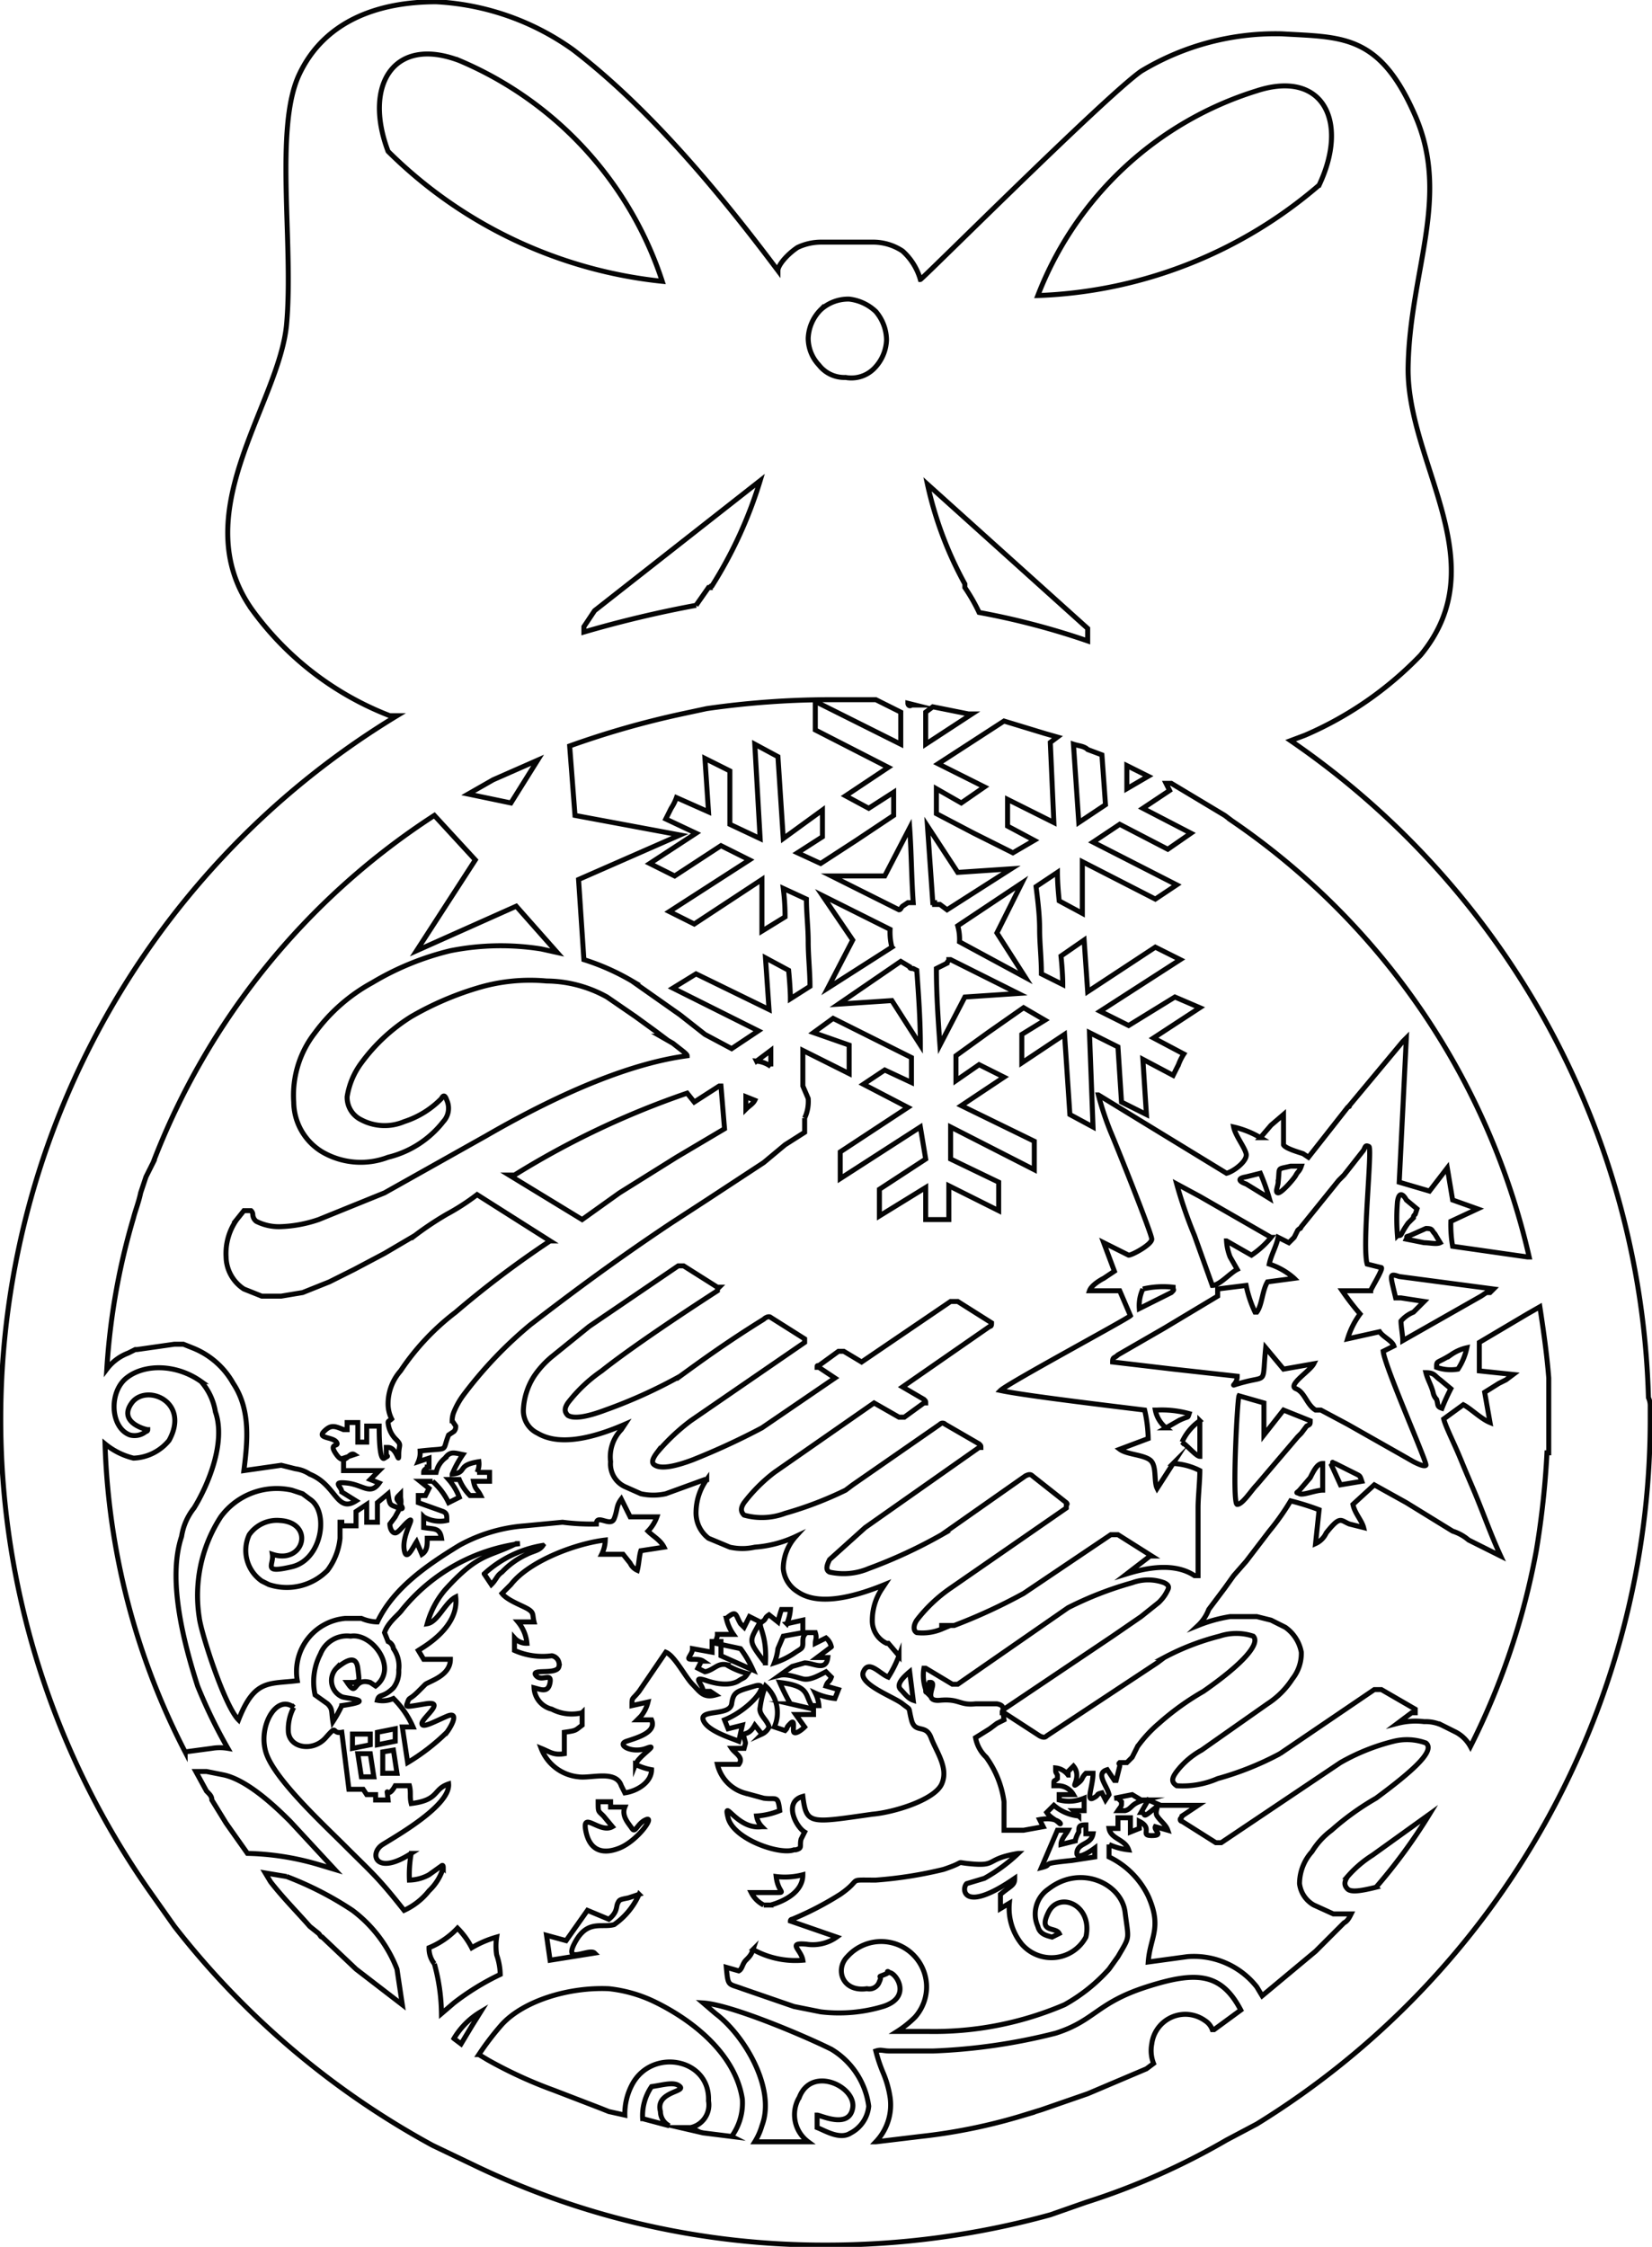 <svg xmlns="http://www.w3.org/2000/svg" viewBox="0 0 92.8 126.2"><defs><style>.a{fill:none;stroke:#000001;stroke-miterlimit:10;stroke-width:0.28px;fill-rule:evenodd;opacity:0.98;}</style></defs><title>Autumn</title><path class="a" d="M92.6,78.5A46.3,46.3,0,0,0,72.5,41.6l.8-.3h0a19.9,19.9,0,0,0,6.5-4.5c4.3-5.2-.8-10.8-.7-16.2s2.4-9.5.4-14.1S75.4,2.1,72,1.9A14.6,14.6,0,0,0,64.1,4c-2,1.4-12.3,11.7-12.4,11.7a3.4,3.4,0,0,0-1-1.6,3,3,0,0,0-1.6-.5h-3a3.1,3.1,0,0,0-1.3.3c-.6.4-1.1,1-1.1,1.3-3.3-4.4-7.2-9.1-11.5-12.4A14.5,14.5,0,0,0,24.5.1c-3.3,0-6.3,1.1-7.7,4.1s-.3,9.5-.7,14-5.8,10.7-1.9,16.1a17.2,17.2,0,0,0,7.7,5.9h.4A46.2,46.2,0,0,0,8.6,106.5l1.2,1.7a46.6,46.6,0,0,0,14.5,12.3l2.3,1.1a45.3,45.3,0,0,0,19.8,4.5A47.3,47.3,0,0,0,59,124.4l2-.7a39.6,39.6,0,0,0,7.9-3.5l1.7-.9A46.5,46.5,0,0,0,92.7,79.8V79A1.1,1.1,0,0,0,92.6,78.5ZM70.6,5.1c3.7-1.2,5.2,1.7,3.5,5.3a25.6,25.6,0,0,1-15.8,6.2A19.3,19.3,0,0,1,70.6,5.1ZM64.5,43.6l-1.2.7V43l.4.2Zm-2.4,1.6-1.5,1-.3-4.4c.3.1.6.1.8.3l.8.3Zm-1-9.9V36a42.1,42.1,0,0,0-6.1-1.6,10,10,0,0,0-.8-1.4v-.2a20.9,20.9,0,0,1-2.1-5.6ZM59.2,46.2l-2.6-1.3v1.5l1.5.8-1.2.7-2.2-1.1-2.1-1.1V44.3l1.4.8,1.3-.9-2.6-1.3,3.7-2.4,2.3.7.7.2-.4.3Zm-6,7.9c0-.1.1-.1.1-.2h.1l3.8,1.9-3,.2-1.4,2.7c-.1-1.4-.2-2.9-.2-4.3Zm-.7-3.4h-.1l-.3-4.3L53.8,49l3-.2-3.6,2.3-.4-.3h-.3Zm1.4,2.2a2.8,2.8,0,0,0-.1-.9l3.6-2.4L56,52.4l1.6,2.5ZM52.4,39.7l2,.4h.2L52,41.8V40ZM52,65.1l-2.6,1.7v1.5l2.6-1.6v1.8h1.3V66.6L56.1,68V66.4l-2.7-1.3V63.3l4.7,2.4V64.1l-4.1-2,2.4-1.6-1.4-.7-1.3.9V59.3L55.5,58l2-1.4,1.2.7-1.3.8v1.6l2.4-1.6.3,4.5,1.3.7L61.2,58l1.6.8.2,3.1,1.4.7-.2-3.1,1.7.9.3-.6a3,3,0,0,1,.3-.6l-1.7-.9,2.6-1.7L66,56l-2.6,1.6-1.6-.8,4.5-2.9-1.4-.7-3.8,2.5-.2-2.9-1.3.9s.1.9.1,1.6l-1.2-.6c0-.9-.1-1.7-.1-2.5s-.1-1.6-.2-2.4l1.2-.8c0,.7.1,1.6.1,1.6l1.3.7V48.4l4.1,2.1,1.2-.8-4.7-2.4,1.5-1,2.7,1.4,1.3-.9-2.7-1.4,1.5-1-.2-.4h.3l1.5.9,1.5.9.4.3A40.6,40.6,0,0,1,85.9,70.6h-.1L81.6,70a7.1,7.1,0,0,1-.1-1.4l1.5-.7-1.4-.5-.3-1.8-1,1.3-1.7-.5.4-8.1-.2.2-3,3.6c0,.1,0,0-.1.1h0L73.5,65l-.3-.2c-.3-.1-1-.3-1.1-.5V62.6l-.7.6-.6.7a5.2,5.2,0,0,0-1.5-.6c.1.5.6,1.1.7,1.5s-.7,1-1.1,1.1l-1.8-1.1-5.4-3.3a17.2,17.2,0,0,0,.7,2.1c.3.7,2.3,5.7,2.3,6s-1.1.9-1.3.9L62,69.8l.6,1.6-.6.4c-.2.1-.7.4-.8.7h1.7l.6,1.4c-.2.2-6.9,3.8-7.3,4.2,1.4.3,6.5.9,8.1,1.1a7.8,7.8,0,0,1,.2,1.6l-1.6.6c.4.3,1.3.3,1.7.6s.2,1.2.4,1.6l.9-1.4a3.7,3.7,0,0,1,1.5.4c0,.6-.1,1.5-.1,2.1v3.8h-.2c-.9-.6-2.2-.6-3.8-.1l1.3-1h.1l-1.9-1.2h-.4l-4.9,3.3a31.2,31.2,0,0,1-3.9,1.8h-.7v.2a2.8,2.8,0,0,1-1.4.2c-.2-.1-.2-.4,0-.7a8.4,8.4,0,0,1,1.9-1.8l6.5-4.5v-.2c.1,0,0-.1,0-.1L58,82.9c-.1-.1-.2-.1-.4,0l-4.7,3.3a27.7,27.7,0,0,1-4.1,1.9,3.6,3.6,0,0,1-2.2.2c-.2-.1-.2-.3,0-.7l2-1.8L55,81.3h.1c0-.1,0-.1-.1-.2l-1.9-1.1a.2.2,0,0,0-.3,0l-4.9,3.4-.4.3A20.5,20.5,0,0,1,44.1,85a3.7,3.7,0,0,1-2.3.1c-.2-.2-.2-.4,0-.7a9,9,0,0,1,1.7-1.7l5.6-3.9,1.4.8h.3l1.1-.8H52c0-.1,0-.1-.1-.2l-1.2-.7,4.9-3.4c.1,0,.1-.1.1-.2h0l-1.9-1.2h-.4l-5,3.4-1-.6h-.3l-1.1.8c-.1,0-.1,0-.1.1H46l.9.6-4.1,2.8A39.6,39.6,0,0,1,38.9,82q-1.6.6-2.1.3c-.2-.1-.2-.3.1-.7a11.4,11.4,0,0,1,1.9-1.8l6.4-4.4v-.2h0l-1.9-1.2c-.1-.1-.3,0-.4.1-2.1,1.3-3.6,2.4-4.7,3.2a28.1,28.1,0,0,1-4.2,1.9q-1.6.6-2.1.3c-.2-.2-.2-.4,0-.7a8.4,8.4,0,0,1,1.9-1.8c1-.8,3.1-2.3,6.5-4.5,0-.1,0-.1.1-.2h-.1l-1.9-1.2h-.3l-5,3.4-2.1,1.7a5.2,5.2,0,0,0-1,1.1,3.8,3.8,0,0,0-.6,1.9,1.4,1.4,0,0,0,.8,1.3c1,.6,2.6.5,4.9-.5l-.2.3a2.2,2.2,0,0,0-.6,1.8,1.4,1.4,0,0,0,.8,1.4l.9.4a3.2,3.2,0,0,0,1.4,0l2.2-.8h.1a3.2,3.2,0,0,0-.6,1.8,1.8,1.8,0,0,0,.7,1.5l1.2.5a3.2,3.2,0,0,0,1.4,0,6.5,6.5,0,0,0,2.3-.6h0a2.7,2.7,0,0,0-.7,1.8,1.7,1.7,0,0,0,.8,1.3c1,.7,2.7.5,4.9-.4l-.2.3A3.2,3.2,0,0,0,49,91a1.4,1.4,0,0,0,.8,1.3h.1l.6.7a6.7,6.7,0,0,1-.6,1.2c-.5-.2-1.1-1-1.4-.3s1.7,1.4,2.2,1.8.3.1.5.9.8.2,1.1,1,1,1.7.6,2.6-2.7,1.6-3.9,1.7c-3.5.5-3.7.6-3.9-1-1.1.3-.4,1.7.1,2l-.2.4c-.1.4.1.5-.3.6h-.1c-.8.3-3.4-.6-3.7-1.8s.5.7,1.9.5a1.1,1.1,0,0,1-.3-.6,4.2,4.2,0,0,0,1.3-.3c-.1-.9-.2-.6-.9-.7l-1.1-.3a2.2,2.2,0,0,1-1.5-1.6h1.2c.3-.4-.2-.6-.4-.9h.7c.1-.4.1-.2,0-.6s.2,0,.6-.7l.4.5a.8.8,0,0,0,.4-.4c-.1-.4-.6-.7-.5-1.1a5.3,5.3,0,0,1,.3-1.2,2,2,0,0,1,.5,2.3l.6.2c.2-.2,0-.1.3-.4s.1.4.2.5.4-.1.6-.3l-.5-.7h1V96l-1.3-.3a13.4,13.4,0,0,1-.6-1.2c1.7.2,1.4.7,1.8,1.3H46a1.9,1.9,0,0,0-.2-.7,3.5,3.5,0,0,0,1.1.3l.2-.5-.7-.2c.1-.3.2-.2.3-.5l-.3-.3c-.4.2-.9.5-1.3.4s-.9-.3-1.3-.2l.7-.5.7-.2c.5,0,1.2.5,1.3-.3h-.6l.8-.6a.9.9,0,0,0-.3-.5l-.6.3c0-.2.1-.3,0-.6h-.5c-.2.2-.2.3-.2.6s-.1.3-.4.5a4.5,4.5,0,0,1-1.2.6,3.1,3.1,0,0,0,.2-.8l.3-.7,1.1-.2v-.7l-.9.2a2.4,2.4,0,0,0,.2-.8h-.5a6.4,6.4,0,0,0-.2.7l-.5-.4c-.3.2-.1.2-.4.4s.3.6.2,2.3a.1.1,0,0,0-.1-.1h0c-.9-1.2-.8-1.1-.2-2.2l-.6-.3-.3.6-.2-.2c-.3-.5-.2-.8-.8-.3a2.5,2.5,0,0,0,.4.9h-.9c0,.2-.1.3-.1.5l1.4.3a6.3,6.3,0,0,1,.7,1.2L40.5,93v-.8H40v.6l-1.1-.2c0,.2-.1.3-.2.5s.5,0,.8.2h-.1l-.2.4.4.2c.5-.1.7-.5,1.2-.4A4.2,4.2,0,0,0,42,94c-.2.3-.2.2-.5.4s-.9.3-1.8,0-.2.2-.2.6h.4l.3.2c-.7.2-.9-.2-1.3-.6s-1-1.6-1.5-1.8L35.9,95c-.4.5-.4.3-.4.8l.9-.2a2,2,0,0,1-.4.8l-.2.2h.8c.3.7-.8,1-1.4,1.2s.3.7,1.1.4-.4.4-.6.9a3.2,3.2,0,0,0,.9.3c0,.7-.8,1.2-1.5,1.3l-.2-.4c-.3-.9-1.7-.4-2.4-.5a2.5,2.5,0,0,1-2.1-1.6c.5.2.7.4,1.3.3V97.3c.7-.1.6-.1,1-.4v-.7a2.4,2.4,0,0,1-1.7-.2,1.3,1.3,0,0,1-1-1.2c.4.1.8.3.9-.3s-.5,0-.8-.4,1.2,0,1.3-.5a.5.5,0,0,0-.4-.6,3.9,3.9,0,0,1-2.1-.3V92a.9.9,0,0,0,.7.3,2.2,2.2,0,0,0-.5-1.2h.9c-.1-.4,0-.5-.3-.7s-1.2-.5-1.5-.9l.5-.5c1-1.3,3.6-2.3,5.3-2.5a1.9,1.9,0,0,1-.2.8h1.2l.4.5a.8.8,0,0,0,.4.4c.1-.4.1-.8.2-1.1l1.3-.2c-.2-.4-.6-.6-.9-.9a2.2,2.2,0,0,0,.5-.8H35.4l-.5-1c-.3.4-.2.6-.4,1.1s-1-.3-1,.3h0a12.8,12.8,0,0,1-1.9-.1l-2.1.2a9,9,0,0,0-3.7,1.1c-1.8,1.1-3.7,2.4-4.6,4.3a2.4,2.4,0,0,1-.9-.2h-.9a3,3,0,0,0-2.7,3.5c-1.6.2-2.4-.1-3.3,2.2-.8-.8-2.1-4.9-2.2-5.7a8.1,8.1,0,0,1,1.2-5.7,3.9,3.9,0,0,1,4-1.5l.6.2.4.3c1.1.7.7,3.4-1,3.8s-1-.1-1.1-.7c1.8.6,2.4-1.8.4-1.9a1.9,1.9,0,0,0-1.7.8,2.1,2.1,0,0,0,.7,2.6l.4.2a3.2,3.2,0,0,0,3.3-.8,3.6,3.6,0,0,0,.7-1.8v-.9h.1v.2H20v-.8l.6-.4v1h.6V84.4l.6-.5c.1.7.1.6.6.8s-.1-.4-.1-.5,0-.1.2-.3v.2c.1.5-.1.7-.3,1.1l-.3.4c0,.2.1.5.3.5s.5-.5.8-.7-.4.8-.3,1.6.5-.1.7-.4l.3.7c.3-.2.3-.5.3-.9h.8c-.1-.6-.4-.5-1-.6v-.6a1.8,1.8,0,0,0,1.3.2c0-.3,0-.4-.2-.5l-1.4-.5v-.4h.4l.2-.4-.5-.4h.7a3.8,3.8,0,0,1,.9,1.2l.6-.3a3.3,3.3,0,0,0-.6-1h.6a2.8,2.8,0,0,0,.6.9h.6c-.2-.4-.3-.3-.4-.8h.9v-.5h-.7a1.1,1.1,0,0,0,.1-.6c-1.3.2-.6.6-1.5.7a6,6,0,0,1,.6-1.1c-.5-.1-.7-.2-1,.2a1.4,1.4,0,0,0-.5.8h-.7c0-.2.2-.2.2-.3h.1v-.5l-.6.2a1.3,1.3,0,0,0,.1-.6c1.7-.2,1.2.1,1.6-.9l.3-.2a.4.4,0,0,0,.1-.3l-.2-.3a1.3,1.3,0,0,1,.1-.5,4.4,4.4,0,0,1,.5-.9,23.1,23.1,0,0,1,3.8-4c1.7-1.3,4.3-3.3,7.9-5.7l2-1.3,3.2-2.1,1.2-1,1.1-.7v-.8a2.2,2.2,0,0,0,.2-1.1l-.3-.7v-2l2.6,1.3V58.7L45.7,58l1.1-.8L49,58.3l2.2,1.1v1.4l-1.5-.7-1.2.8,2.5,1.3-3.8,2.5v1.5l4.5-2.9ZM75,82.2l1.2.6c.2.1.2.1.3.4l-1.2.2-.5-1.1h0C75,82.1,74.7,82.1,75,82.2Zm.7-2.2-1.5-.8h-.3c-.5-.3-.6-1-1.1-1.2s.8-1,1-1.4l-1.7.3-1-1.2c-.2,2,.1,1.6-1.1,1.9s-.5.3-.5-.3l-1.8-.2-1.8-.2-3.4-.4c0-.3.1-.2.3-.4l2.6-1.5,1.5-.9,1.5-.9v-.4l1.6-.2a6.6,6.6,0,0,0,.5,1.5h.1c.3-.4.3-1.2.6-1.7l1.5-.2a3.9,3.9,0,0,0-1.4-.8c.1-.5.4-1,.5-1.5l.6.3.3-.3.2-.4c.2-.2.1,0,.2-.2l2.1-2.6.3-.3,1.1-1.4c.1-.2.1-.3.3-.2s-.4,5.6-.1,6.6l.8.2h0c.1.1-.6,1.2-.6,1.3H75.4a14.7,14.7,0,0,0,1,1.3,4.6,4.6,0,0,0-.7,1.4l1.8-.4c.2.3.7.5.8.8l-.6.3c.1.9,2.5,6.3,2.4,6.4s-.5-.1-.7-.2l-.7-.4ZM73,83.7l.6-.7c.2-.4.4-.8.7-.8v1.5c-.4,0-1.1.3-1.3.2S72.8,83.9,73,83.7Zm-.1-3-2.3,2.7c-.3.3-.8,1.1-1.1,1.1s0-5.9.1-6.1l1.4.4v1.8l1.1-1.4,1.5.6c0,.2,0,.2-.2.3l-.3.4Zm-5.5-.9v2c-.2,0-.7-.6-1-.8A2.9,2.9,0,0,1,67.4,79.8Zm-1.2,0-.7.4a1.7,1.7,0,0,1-.6-1H65a5.8,5.8,0,0,1,1.8.2C66.7,79.7,66.8,79.5,66.2,79.8Zm-2-7.4a5,5,0,0,1,1.7-.1c0,.2.1.1-.1.3l-1.8.9A2.2,2.2,0,0,1,64.2,72.4Zm7.2-2.9a5,5,0,0,1-1.1,1l-1.4-.8a2.9,2.9,0,0,0,.2.9l.4.7c-.4.2-1,.9-1.4.9l-1-2.8a25.2,25.2,0,0,1-1-2.9l1.3.7ZM70,66.1l.8-.2a12.1,12.1,0,0,1,.5,1.4L70,66.5C69.7,66.4,69.4,66.2,70,66.1Zm1.8.3c.1-.9-.1-.7.7-.9h.6c-.1.3-.2.3-.3.5S72,67,71.8,67,71.8,66.6,71.8,66.4Zm8.3,10.7c.5,0,.5.2.8.4l.6.5a11.7,11.7,0,0,0-.5,1.1c-.3-.1-.2-.2-.3-.5a.8.8,0,0,1-.2-.4C80.4,77.8,80.2,77.5,80.1,77.1Zm.6-.3c0-.4,0-.2.8-.7a2.5,2.5,0,0,1,.9-.4,3.5,3.5,0,0,1-.5,1.2A2.4,2.4,0,0,1,80.7,76.8Zm-1.9-1.5c0-.3-.1-.8-.1-1.1a1.8,1.8,0,0,1,.7-.5l.6-.6-1.3-.2h-.3c-.3-1.3-.4-1.4.2-1.2l5.3.7-.2.2h-.2l-.3.2Zm.4-5.9.9-.4c.4,0,.3.1.5.3l.3.5c-.2.1-.6,0-.9,0l-1-.2C79.1,69.4,78.9,69.5,79.2,69.4Zm.3-1.2c-.1.1-.1.1-.1.2l-.3.3c-.5.7-.3.7-.6.7a12,12,0,0,1,0-1.9c.1-.7.4-.3.5-.1l.6.5ZM62.8,101h-.2l1-.2.5.3h.2c-.8.2-.7.5-1.1.6h-.4c.2-.3.2-.2.2-.5Zm1.1-2.9-.3.6-.3.3h-.4c-.1.1,0,0,0,.2h0l-.2.8h-.1l-.4-.6c-.7.2,0,.9.1,1.4l-.2.3-.2-.4c-.4.1-.1.1-.5.3s0-.7,0-1.4H61c-.3.3-.1.3-.5.6s.3-.4-.2-1l-.3.3h0v.2a1,1,0,0,0-.7-.4c0,.3,0,.2.1.4v.2c-.2.2-.2,0-.2.4h.3a1,1,0,0,1,.8.5h-.8v.3a2.2,2.2,0,0,0,1.4-.1v.7h-.6l.3.3a2.5,2.5,0,0,1-1.4-.6l-.4.4c.2.3.5.4.7.6s0-.4-1.1-.2l.2.4-1.1.2H56.4v-1.6a5.5,5.5,0,0,0-1-2.5,2,2,0,0,1-.6-1.1l.8-.5.4-.3.4-.2c-.1-.6.1-.8-.4-.9H54.8c-.9.1-.9-.3-2-.2s0-1.1-.6-1a1.5,1.5,0,0,0-.1.6c-.1-.1-.1,0-.1-.2a2.5,2.5,0,0,1-.1-1.2H52l1.5.9h.3L60,90.3a19.6,19.6,0,0,1,3.6-1.4,2.6,2.6,0,0,1,1.8,0c.2.1.3.2.2.4s-.2.4-.5.7l-1,.8-1.6,1.1L56.4,96c-.1.1-.1.1-.1.2h.1l2,1.3c.2.1.3.1.4,0L65,93.4l.4-.3a13.8,13.8,0,0,1,3.1-1.2,3,3,0,0,1,1.9,0c.4.4-.5,1.5-2.8,3.1a14.9,14.9,0,0,0-2.5,1.8A7.4,7.4,0,0,0,63.9,98.1ZM47.6,109.9c-.7.7-.3,2,1.1,1.8a.6.6,0,0,0,.7-.4c.2-.4-.2-.2.3-.4s-.1-.2.3-.1,1.2,1.4-.4,1.9a8.6,8.6,0,0,1-3.5.3l-1.5-.3-2.9-1c-.8-.3-.8-.1-.9-1.2l.7.2c.2-.1.2-.4.4-.6s.3-.3.4-.6a4.9,4.9,0,0,0,2.8.6c-.1-.6-.9-1,.2-.9a2.3,2.3,0,0,0,1.7-.4l-2.6-.9a.1.1,0,0,1,.1-.1,17.7,17.7,0,0,0,2.7-1.4c1.3-.9.3-.8,2-.8A23.2,23.2,0,0,0,53,105c1.5-.5.4-.4,1.7-.3s.7-.3,2.5-.6a9.4,9.4,0,0,1-1.9,1.4l-1,.3c-.3.3-.2,1.7,2.7-.3,0,.4-.2.4-.8.9v.8l.5-.3a3.2,3.2,0,0,0,.7,2.3,2.2,2.2,0,0,0,3.6-.4c.4-1.8-1.5-2.6-2.1-1.4s.4.8.6,1.2l-.4.2c-.4-.1-.7-.2-.8-.6a1.7,1.7,0,0,1,.6-2.1c1.8-1.4,4.1-.3,4.3,1.3s.3,1.3-.4,2.5l-.5.7a9.6,9.6,0,0,1-2.5,2,18.6,18.6,0,0,1-7.7,1.5H50.4a5.8,5.8,0,0,0,1-.8A2.5,2.5,0,0,0,47.6,109.9Zm-4-4.5a4,4,0,0,0,1.5-.1c0,1-1.1,1.5-1.8,1.7h-.4a1.6,1.6,0,0,1-.7-.7h1.4C44.2,106.3,43.7,106.3,43.6,105.4Zm16.8-2a1.7,1.7,0,0,1,.2-.5c0-.3,0-.4.4-.4h0v.5h.4c-.1.6-.8.5-.9,1s.6.1,1-.2v.5l-1.3.2c-2,.2-.9.2-1.7.4l.9-2.1h.6c-.1.2-.4.5-.4.8Zm-9.1-7.9c-.3-.1-.5-.4-.7-.6s-.1-.5.5-1ZM40.9,97.1l.8-.2-.2.9c-.5-.2-1.8-.6-2-1.2s1.5-.2,1.6-.9.3-.7,1.3-1-.2,1.3-1.7,1.9Zm-7.5,12.6-2.5.4-.2-1.4,1.1.3,1.2-1.7,1.2.5c.5-.4.4-.7.5-.9s.1-.2.6-.3l.6-.2a4.1,4.1,0,0,1-1.4,1.7c-.7.2-1.5-.3-2.2,1S33.1,109.4,33.4,109.7Zm1.4-5.9c-1,.4-1.7.1-1.9-1s.8.2,1.5-.2l-.5-.6c-.3-.3-.3-.2-.3-.8h.7v.3h.8c-.2.5.2.9.4,1.2s.3-.3.8-.5S35.8,103.4,34.8,103.8ZM25.6,89.7c.2,1.7-1.8,2.8-2.1,3l.3.5h1.5c0,.9-1.1,1.2-1.4,1.4l-.4.4c-.5.5-.5.3-.6.6s-.2.3,1,.1-.2.8-.2,1.1.7-.1,1.4-.4.3.5,0,.9a11.8,11.8,0,0,1-2.2,1.7L22.6,97h.6a5.1,5.1,0,0,0-1.1-1.6,1.5,1.5,0,0,1-.9.1c.1-.4.3-.1.9-.7a1.5,1.5,0,0,0,.3-1,1.7,1.7,0,0,0-.3-1.2.5.5,0,0,0-.3-.4l-.2-.5c.2-.6.8-1,1-1.3a10.3,10.3,0,0,1,6.6-3.7H29c-1.6.8-2.1.5-4,2.6a5,5,0,0,0-1,1.9C24.6,91.1,25,90,25.6,89.7Zm-4.8,8.8.2,1.3h-.7l-.2-1.3Zm-1-.3v-.8h1V98Zm1-3.7c-1-.3-.7.9-1.3,0h.4c.3-.1.3,0,.2-.8s-.7-.4-1.2,0a1,1,0,0,0,.3,1.6c.2.1,2.1.2,0,.5a7.3,7.3,0,0,1-.5.9c-.1-.6,0-.7-.3-1l-.7-.5a3.4,3.4,0,0,1,.3-2.3,1.6,1.6,0,0,1,1.7-1c1.2-.2,2.7,1.8,1.4,2.8Zm1.3,3.8.2,1.3h-.8V98.4Zm-.9-.3v-.7l1-.2v.7Zm9.3-11.2c-.2.3-.5.3-.9.5a4.5,4.5,0,0,0-1.4,1c-.3.2-.3.4-.6.7l-.4-.6A6.4,6.4,0,0,1,30.5,86.8Zm2.2-18.3L28.6,66h.3a47.5,47.5,0,0,1,9.7-4.6l.4.5,1.4-.9h.1l.2,2.4L38,65l-3.2,2Zm9.2-6.9.5.2c-.1.2-.3.3-.5.5Zm.6-2,.8-.6v.9A1.6,1.6,0,0,0,42.5,59.6Zm7.6-6.4-3.6,2.3,1.4-2.7-1.7-2.5L50,52.2A3.4,3.4,0,0,0,50.1,53.2Zm1.4,1.3c.1,1.4.2,2.8.2,4.2l-1.6-2.5-3,.2L50.6,54l.5.3c0,.1.1.1.2.1Zm-.1-14.9h-.2c-.1.1-.2,0-.2-.1Zm-.3,6.9c.1,1.4.1,2.8.2,4.2H51l-.3.2c-.1.1-.1.2-.2.2l-3.8-1.9h3Zm-5-29.1a2.3,2.3,0,0,1,1.6-.6,2.6,2.6,0,0,1,1.5.7,2.5,2.5,0,0,1,.6,1.6,2.4,2.4,0,0,1-.7,1.6,1.8,1.8,0,0,1-1.6.5,1.8,1.8,0,0,1-1.5-.7,2.2,2.2,0,0,1-.6-1.5A2.4,2.4,0,0,1,46.1,17.4Zm.3,21.9h2.8l1.4.7v1.8l-4.8-2.4V41l4.1,2.1-2.4,1.6,1.3.7,1.4-.9v1.3l-2.1,1.4-2,1.3-1.3-.6,1.4-.9V45.5L44,47.1l-.3-4.6-1.3-.7.3,5.3L41,46.3v-3l-1.4-.7.2,3L38,44.8a2.8,2.8,0,0,1-.3.6l-.3.6,1.7.8-2.6,1.7,1.4.7,2.6-1.7,1.6.8-4.5,2.9,1.4.7,3.8-2.5v2.9l1.3-.8a12.6,12.6,0,0,0-.1-1.6l1.3.6c0,.8.1,1.6.1,2.4s.1,1.7.1,2.5l-1.1.7c0-.6-.1-1.6-.1-1.6L43,53.8l.2,2.9-4.1-2-1.3.8,4.8,2.4-1.5,1-1.5-.8L38.2,57l-2.7-1.9a13.1,13.1,0,0,0-2.7-1.2l-.3-4.5,5.7-2.5-5.9-1.1L32,41.9a49.7,49.7,0,0,1,6.3-1.8l1.4-.3A49.1,49.1,0,0,1,46.4,39.3ZM40,32.9a.1.1,0,0,0-.1.1h-.1l-.7,1a64.2,64.2,0,0,0-6.3,1.5v-.3l.6-.9L42.7,27A24.3,24.3,0,0,1,40,32.9ZM21.8,8.5c-1.4-3.7.3-6.5,4-5.1A20.3,20.3,0,0,1,37.2,15.8,25.6,25.6,0,0,1,21.8,8.5Zm8.4,34.2-1.5,2.4-2.4-.5,1.4-.8ZM7.5,68.4c.1-.4.3-.9.4-1.4l.3-.9.4-.8A40.5,40.5,0,0,1,24.4,45.8l2.3,2.5-3.3,5.1L29,50.9l2.3,2.6-.9-.2a14.5,14.5,0,0,0-5.1.1,15.7,15.7,0,0,0-4.4,1.8A9.8,9.8,0,0,0,17.7,58a5.7,5.7,0,0,0-1.2,3.9,3.3,3.3,0,0,0,1.6,2.8,4.3,4.3,0,0,0,3.7.3,5.6,5.6,0,0,0,3.1-2,1.1,1.1,0,0,0,.2-1.2c-.1-.3-.2-.3-.3-.1A5.1,5.1,0,0,1,22.7,63a2.8,2.8,0,0,1-2.4-.1,1.4,1.4,0,0,1-.8-1.3,4.3,4.3,0,0,1,.8-1.9,10.1,10.1,0,0,1,2.8-2.6,17.3,17.3,0,0,1,3.7-1.6,10.2,10.2,0,0,1,3.9-.4,7.1,7.1,0,0,1,3.4.9l1.6,1.1,1.1.8.4.3h-.1l.7.4h0c.5.4.8.6.8.7-3,.4-6.8,1.9-11.3,4.5L21.6,67l-3.7,1.5a7.3,7.3,0,0,1-2.2.4,2.8,2.8,0,0,1-1.3-.3.5.5,0,0,1-.2-.4.3.3,0,0,0-.1-.2h-.4l-.4.5a3.3,3.3,0,0,0-.6,2.1,2.2,2.2,0,0,0,1,1.8l1,.4h1.1l1.2-.2,1.5-.6,1.4-.7,1.7-.9,1.7-1a17.8,17.8,0,0,1,1.8-1.2,12.7,12.7,0,0,0,1.7-1.1l4.1,2.6a54.8,54.8,0,0,0-5.3,4A13.7,13.7,0,0,0,22.5,77a2.8,2.8,0,0,0-.7,1.9,1.9,1.9,0,0,0,.2.8c-.1.1-.2.1-.2.2a1.5,1.5,0,0,0,.4.9c.4.4.2.3.2.9s-.1-.4-.6-.4h-.1v.3c0,.3.2.1-.1.3s-.3-1.4-.3-1.8h-.7v.9h-.5V79.9h-.6v.4h-.2c-.5-.2-.7-.3-1.1.1s.5.3.7.6-.5,0,0,.7.7-.2,1,0l-.6.2v.7h2l-.2.2h0l-.3.3.5.2c-.5.7-.9.1-1.8,0s-.3.2-.3.5l.8.5c-1.1.7-1.1-.9-2.6-1.5a1.9,1.9,0,0,0-.8-.3l-.8-.2-2.1.3c.2-1.6.4-3.4-.6-4.9a4.5,4.5,0,0,0-2.3-2l-.5-.2H9.8l-2.1.3H7.6l-.4.2a2.7,2.7,0,0,0-1.2.9A38,38,0,0,1,7.5,68.4ZM5.9,81.1a4,4,0,0,0,1.6.8,2.7,2.7,0,0,0,2-1c1.2-2.2-1.3-3.2-2.1-2.1s.8,1.5.9,1.5a.1.1,0,0,1-.1.1,1,1,0,0,1-.9.2c-1.1-.4-1.2-2.4-.2-3.2s2.8-.8,4.2.2a3.4,3.4,0,0,1,.8,1.7c.6,1.7-.4,4.1-1.2,5.4a3.4,3.4,0,0,0-.7,1.6c-.8,2.4.1,5.9.9,8.4a28.7,28.7,0,0,0,1.7,3.5,2.7,2.7,0,0,0-.9,0l-1.5.2A40.4,40.4,0,0,1,5.9,81.1Zm6.8,21.3-.8-1.3c0-.2-.1-.3-.3-.5L11,99.5h.6l1,.2c1.3.3,2.8,1.7,3.7,2.6l2.5,2.7-1-.3a15.2,15.2,0,0,0-3.9-.6Zm7.3,8.2-1.9-1.8c-.1,0-.1-.1-.2-.2l-.5-.4c-.7-.8-1.5-1.6-2.2-2.5l-.3-.5,1.2.2a18.6,18.6,0,0,1,3.7,1.9,7.5,7.5,0,0,1,2.5,3.3l.3,2Zm-.6-6.9c-1.2-1.2-3.8-3.6-4.4-5.1s.5-3.5,1.5-2.7a2.6,2.6,0,0,0-.3,1.4c.1.9,1.4,1.1,2.1.3s.3-.2.9-.3l.4,3.2h.8l.2.3h.5v.3h.7c-.1-1-.1.1.4-.8h.8c.1.4,0,.6.1,1,1.6-.2,1.2-.8,2.1-1.1.1,1.2-2.9,2.9-3.7,3.4s-.4,1.8,1.6.5a6.6,6.6,0,0,0-.1,1.5,2.4,2.4,0,0,0,1.1-.3l.7-.5s.1-.1.1.1h0a2.9,2.9,0,0,1-.8,1.3,3.8,3.8,0,0,1-1.4,1.1C21.2,105.4,20.9,105.2,19.4,103.7Zm5,6.6a1.4,1.4,0,0,1-.3-.9,4.6,4.6,0,0,0,1.6-1.1,4.4,4.4,0,0,1,.8,1.1,5.9,5.9,0,0,1,1.4-.6,3.3,3.3,0,0,0,0,1,3.6,3.6,0,0,1,.2,1.1,14.1,14.1,0,0,0-2.6,1.6l-.7.6A11,11,0,0,0,24.4,110.3Zm2.1,3.5-.6,1-.4-.3A4.3,4.3,0,0,1,27,113Zm9.6,5.2a2.9,2.9,0,0,1,.5-1.8c.7-.1,1.3-.3,1.6,0s-1.4.3-1.1,1.4a.9.9,0,0,0,.5.8Zm5,1-1.6-.2-1.3-.3h.6a1.3,1.3,0,0,0,1-1.5c.1-2.4-3.2-3-4.3-.9a3.5,3.5,0,0,0-.4,1.7l-.9-.2h0l-.5-.2-2.6-1a24.8,24.8,0,0,1-3.7-1.7l-.5-.3a15.5,15.5,0,0,1,1.3-1.7c1.2-1.3,3.7-2.1,6-2a7.8,7.8,0,0,1,2.5.7c2.1,1,4.6,2.9,5,5.5A3.2,3.2,0,0,1,41.1,120Zm6.7-.2c-.6.4-1.4-.1-1.9-.3v-.7c.2,0,1.8.8,2-.4s-2.3-2.4-3-.6a1.9,1.9,0,0,0,.5,2.5H42.4a3.6,3.6,0,0,0,.4-.9c.8-2.1-1-5.1-2.6-6.3l-.7-.6c1.6.1,5.8,1.9,7.2,2.6a4.4,4.4,0,0,1,2.1,3.2A1.9,1.9,0,0,1,47.8,119.8ZM68.2,114h-.1a1,1,0,0,0-.4-.5,1.9,1.9,0,0,0-3,1.3,2,2,0,0,0,.1,1.1l-.4.3-3.3,1.4-2.6.9-1.3.4a31.5,31.5,0,0,1-5.5,1.1l-2.5.3a3,3,0,0,0,.8-2.5,5.7,5.7,0,0,0-.4-1.4,8.4,8.4,0,0,1-.4-1.2c.3-.1.4,0,.8,0h2.4a32.8,32.8,0,0,0,6.9-1c2.2-.7,2.3-1.7,5.1-2.6s4.2-.8,5.3,1.3h0Zm7.3-6-1.6,1.6-3,2.5-.3-.5a4.5,4.5,0,0,0-3.9-1.7l-2.2.3c.1-1.4.8-1.9,0-3.7a4.7,4.7,0,0,0-2.2-2.2v-.7a3.5,3.5,0,0,0,1.1.3c-.2-.6-1-.6-1.1-1.2h.5v-.6h.7v.8l.5-.2h0v-.4c.8.4,0,.8.7.8s.1-.3.2-.5l.7.2c-.1-.3-.4-.5-.6-.8s.3-.8-.3-.3-.3.1-.6.1l.4-.7.7.3h2.1l-.9.6c0,.1-.1.1-.1.2a.1.1,0,0,0,.1.1l1.9,1.2h.3L75.3,99a11.7,11.7,0,0,1,3-1.2,3.1,3.1,0,0,1,1.8.1c.5.4-.5,1.4-2.8,3.1a14.9,14.9,0,0,0-2.5,1.8,4.3,4.3,0,0,0-1.1,1.2,2.7,2.7,0,0,0-.7,1.8,1.6,1.6,0,0,0,.8,1.2l1.1.5h1C75.8,107.7,75.7,107.9,75.5,108Zm1.8-2c-.8.2-1.4.3-1.6.1s-.2-.4,0-.7a6.3,6.3,0,0,1,1.4-1.2l3.2-2.3A30.8,30.8,0,0,1,77.3,106Zm9.6-24.4h0a48.7,48.7,0,0,1-.6,5.5,40.8,40.8,0,0,1-3.7,11,2,2,0,0,0-.8-.8l-.8-.4a2.2,2.2,0,0,0-1-.2,4,4,0,0,0-1.5.1l.8-.6h.2v-.2l-1.9-1.1h-.4l-5.3,3.6a17,17,0,0,1-3.5,1.4,4.9,4.9,0,0,1-2.3.4c-.3-.2-.3-.4,0-.8a4.5,4.5,0,0,1,1.4-1.2l3.7-2.6a4.7,4.7,0,0,0,1.4-1.4,2.3,2.3,0,0,0,.5-1.5,2.2,2.2,0,0,0-.9-1.4l-.8-.4-.8-.2H69.1a8.3,8.3,0,0,0-1.8.5,2.4,2.4,0,0,0,.6-.9l.9-1.2h0l.5-.7.7-.8L71.3,86a13.6,13.6,0,0,0,1.2-1.7,14.2,14.2,0,0,1,1.6.5l-.2,1.9a1.2,1.2,0,0,0,.6-.6c.8-1,.8-.7,1.3-.5l.8.2c-.1-.4-.5-.8-.6-1.3l1.2-1.1,1.8,1L81.6,86a2.6,2.6,0,0,1,.9.5l1.8.9c-.6-1.3-1-2.5-1.6-3.9s-.5-1.2-.8-1.9-.7-1.5-.8-1.9l1.1-.8c.4.2,1,.8,1.5,1l-.3-1.7.8-.5.4-.2.4-.3L83.1,77V75.4l2.7-1.6.7-.4c.2,1.3.4,2.7.5,4v4.2Z"/></svg>